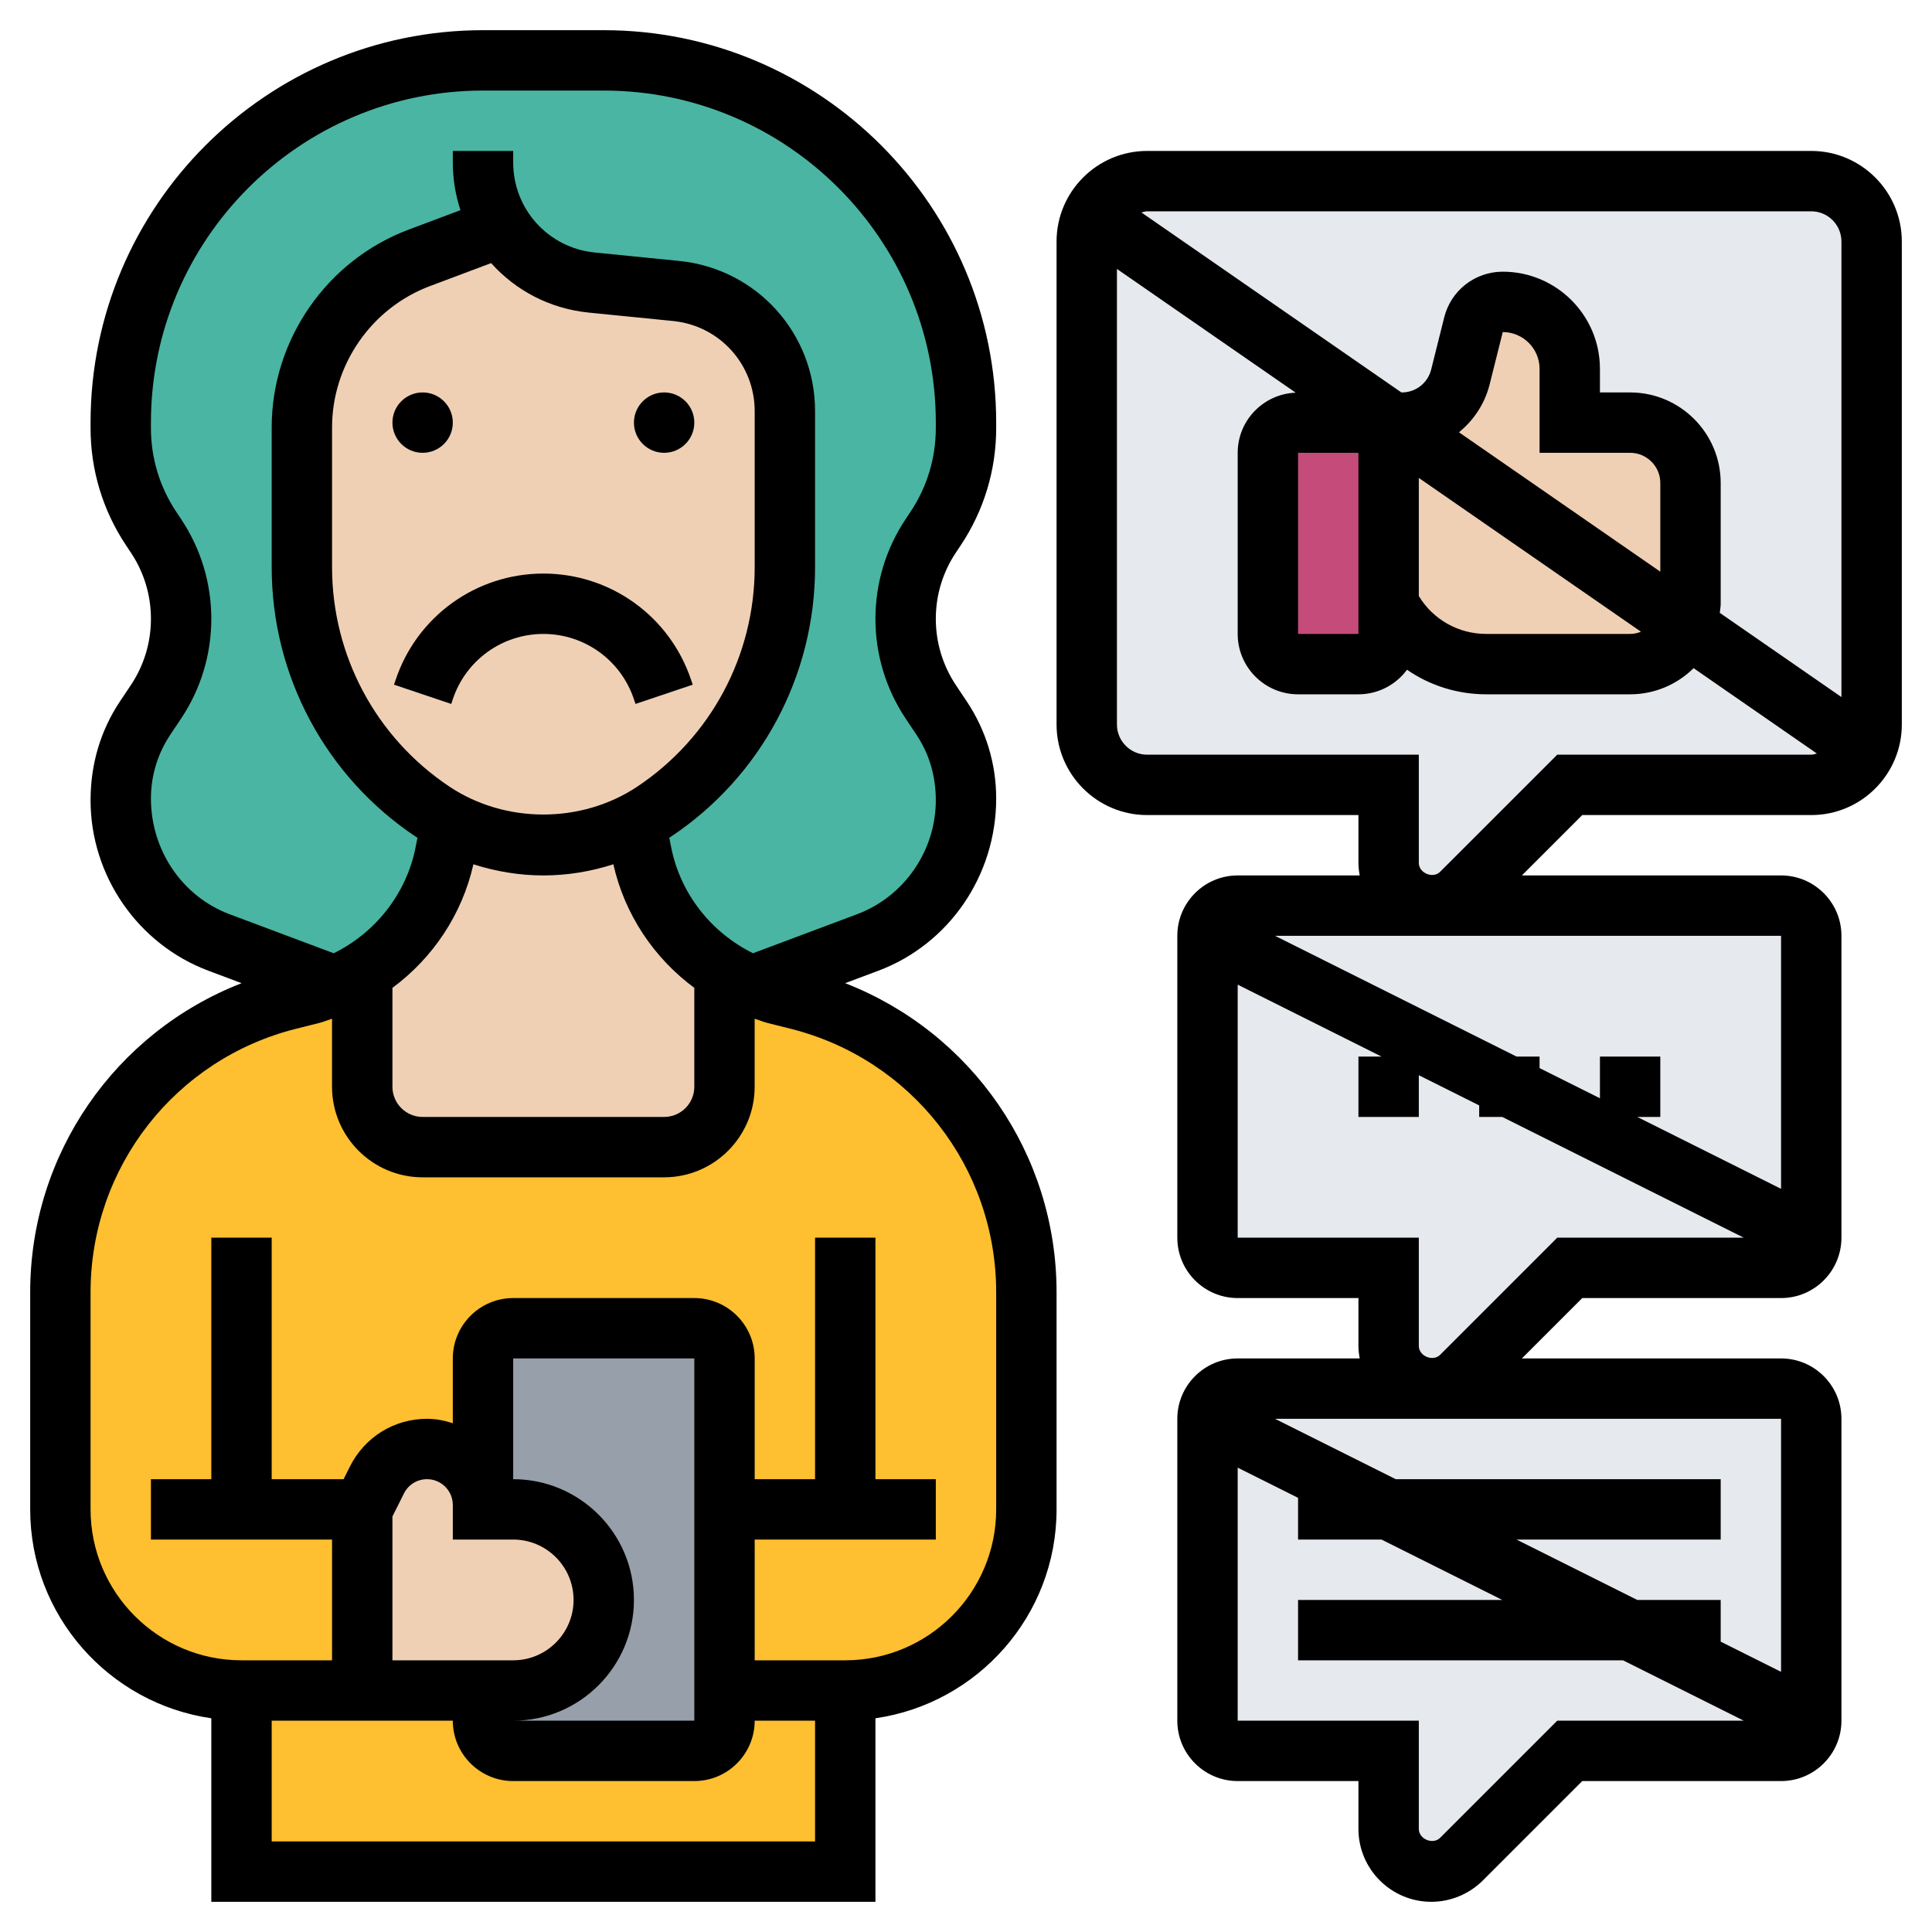 <?xml version="1.0"?>
<svg xmlns="http://www.w3.org/2000/svg" xmlns:xlink="http://www.w3.org/1999/xlink" xmlns:svgjs="http://svgjs.com/svgjs" version="1.1" width="512" height="512" x="0" y="0" viewBox="0 0 64 64" style="enable-background:new 0 0 512 512" xml:space="preserve" class=""><g><g xmlns="http://www.w3.org/2000/svg"><g><g><path d="m59 46h-11.59-6.41c-.55 0-1 .45-1 1v10c0 .55.45 1 1 1h5v2.59c0 .78.63 1.41 1.41 1.41.38 0 .74-.15 1-.41l3.59-3.59h7c.55 0 1-.45 1-1v-10c0-.55-.45-1-1-1z" fill="#e6e9ed" data-original="#e6e9ed"/></g><g><path d="m59 30h-11.59-6.41c-.55 0-1 .45-1 1v10c0 .55.45 1 1 1h5v2.59c0 .78.63 1.41 1.41 1.41.38 0 .74-.15 1-.41l3.59-3.59h7c.55 0 1-.45 1-1v-10c0-.55-.45-1-1-1z" fill="#e6e9ed" data-original="#e6e9ed"/></g><g><path d="m60 6h-22c-.79 0-1.48.47-1.8 1.14-.13.26-.2.55-.2.86v16c0 1.1.9 2 2 2h8v2.59c0 .78.63 1.41 1.41 1.41.38 0 .74-.15 1-.41l3.59-3.59h8c.79 0 1.48-.47 1.8-1.14.13-.26.2-.55.2-.86v-16c0-1.1-.9-2-2-2z" fill="#e6e9ed" data-original="#e6e9ed"/></g><g><path d="m16.62 7.52-2.73 1.02c-2.34.88-3.89 3.12-3.89 5.62v4.63c0 3.25 1.63 6.29 4.34 8.1.2.13.4.25.61.36l-.21 1.03c-.33 1.66-1.34 3.08-2.74 3.93-.29.18-.59.33-.9.46-.93-.35-2.44-.92-3.84-1.45-1.96-.73-3.26-2.61-3.26-4.71v-.06c0-.95.28-1.87.81-2.66l.36-.54c.54-.82.83-1.77.83-2.75s-.29-1.93-.83-2.75l-.16-.24c-.66-.98-1.01-2.14-1.01-3.33v-.18c0-6.63 5.37-12 12-12h4c6.63 0 12 5.37 12 12v.18c0 1.19-.35 2.35-1.01 3.33l-.16.24c-.54.82-.83 1.77-.83 2.75s.29 1.93.83 2.75l.36.54c.53.79.81 1.71.81 2.66v.06c0 2.1-1.3 3.98-3.26 4.71-1.4.53-2.91 1.1-3.84 1.45-.31-.13-.61-.28-.9-.46-1.4-.85-2.41-2.27-2.74-3.93l-.21-1.03c.21-.11.41-.23.61-.36 1.36-.91 2.44-2.12 3.19-3.51.74-1.39 1.15-2.96 1.15-4.59v-5.17c0-2.06-1.56-3.78-3.6-3.98l-2.8-.28c-1.27-.12-2.35-.83-2.98-1.84z" fill="#4ab5a3" data-original="#b27946" class=""/></g><g><path d="m26.43 33.11-.75-.19c-.27-.07-.53-.15-.78-.25-.31-.13-.61-.28-.9-.46v3.79c0 1.1-.9 2-2 2h-8c-1.1 0-2-.9-2-2v-3.79c-.29.18-.59.33-.9.46-.25.1-.51.18-.78.25l-.75.19c-4.45 1.11-7.57 5.11-7.57 9.7v7.19c0 3.31 2.69 6 6 6v6h20v-6c3.31 0 6-2.69 6-6v-7.19c0-4.59-3.12-8.59-7.57-9.7z" fill="#febf30" data-original="#fcd770" class=""/></g><g><path d="m17 56c1.66 0 3-1.34 3-3 0-.83-.34-1.58-.88-2.12s-1.29-.88-2.12-.88h-1v-.15-4.85c0-.55.45-1 1-1h6c.55 0 1 .45 1 1v5 6 1c0 .55-.45 1-1 1h-6c-.55 0-1-.45-1-1v-1z" fill="#969faa" data-original="#969faa"/></g><g><path d="m46 20v1c0 .55-.45 1-1 1h-2c-.55 0-1-.45-1-1v-6c0-.55.45-1 1-1h3z" fill="#c54b7b" data-original="#ef7385" class=""/></g><g><path d="m46.11 14 9.74 6.74c-.29.74-1.01 1.26-1.85 1.26h-4.76c-1.37 0-2.63-.77-3.24-2v-6z" fill="#f0d0b4" data-original="#f0d0b4"/></g><g><path d="m46.44 14c.92 0 1.72-.62 1.94-1.51l.43-1.73c.11-.45.51-.76.97-.76 1.23 0 2.22.99 2.22 2.22v1.78h2c1.1 0 2 .9 2 2v4c0 .26-.05.51-.15.74l-9.74-6.74z" fill="#f0d0b4" data-original="#f0d0b4"/></g><g><path d="m19.12 50.88c.54.54.88 1.29.88 2.12 0 1.66-1.34 3-3 3h-1-4v-6l.49-.98c.31-.62.95-1.02 1.66-1.02 1.02 0 1.85.83 1.85 1.85v.15h1c.83 0 1.58.34 2.12.88z" fill="#f0d0b4" data-original="#f0d0b4"/></g><g><path d="m24 32.21v3.79c0 1.1-.9 2-2 2h-8c-1.1 0-2-.9-2-2v-3.79c1.4-.85 2.41-2.27 2.74-3.93l.21-1.03c.94.49 1.99.75 3.05.75s2.11-.26 3.05-.75l.21 1.03c.33 1.66 1.34 3.08 2.74 3.93z" fill="#f0d0b4" data-original="#f0d0b4"/></g><g><path d="m26 13.62v5.17c0 1.63-.41 3.2-1.15 4.59-.75 1.39-1.83 2.6-3.19 3.51-.2.13-.4.25-.61.36-.94.49-1.99.75-3.05.75s-2.11-.26-3.05-.75c-.21-.11-.41-.23-.61-.36-2.71-1.81-4.34-4.85-4.34-8.1v-4.63c0-2.5 1.55-4.74 3.89-5.62l2.73-1.02c.63 1.01 1.71 1.72 2.98 1.84l2.8.28c2.04.2 3.6 1.92 3.6 3.98z" fill="#f0d0b4" data-original="#f0d0b4"/></g></g><g><circle cx="14" cy="14" r="1" fill="#000000" data-original="#000000"/><circle cx="22" cy="14" r="1" fill="#000000" data-original="#000000"/><path d="m22.896 22.53c-.703-2.112-2.67-3.53-4.896-3.53s-4.193 1.418-4.896 3.527l-.052.154 1.896.638.052-.157c.432-1.293 1.637-2.162 3-2.162s2.568.869 3 2.165l.052.154 1.896-.638z" fill="#000000" data-original="#000000"/><path d="m27.997 32.569 1.096-.411c2.337-.876 3.907-3.145 3.907-5.709 0-1.146-.336-2.257-.974-3.213l-.362-.542c-.435-.653-.664-1.412-.664-2.194 0-.784.229-1.542.664-2.193l.16-.24c.77-1.154 1.176-2.497 1.176-3.884v-.183c0-7.168-5.832-13-13-13h-4c-7.168 0-13 5.832-13 13v.183c0 1.387.406 2.729 1.176 3.883l.16.241c.435.651.664 1.409.664 2.193 0 .782-.229 1.541-.663 2.192l-.364.544c-.637.956-.973 2.067-.973 3.275 0 2.501 1.57 4.771 3.907 5.647l1.096.411c-4.182 1.628-7.003 5.654-7.003 10.239v7.192c0 3.519 2.614 6.432 6 6.92v6.08h22v-6.08c3.386-.488 6-3.401 6-6.92v-7.192c0-4.585-2.821-8.611-7.003-10.239zm-14.997.155c1.336-.987 2.307-2.429 2.682-4.093.745.238 1.524.369 2.318.369s1.573-.13 2.318-.369c.375 1.664 1.346 3.106 2.682 4.093v3.276c0 .552-.448 1-1 1h-8c-.552 0-1-.448-1-1zm8.109-6.665c-1.848 1.231-4.371 1.231-6.219 0-2.436-1.625-3.89-4.342-3.89-7.27v-4.631c0-2.073 1.304-3.954 3.245-4.682l2.024-.76c.806.901 1.938 1.509 3.232 1.639l2.797.279c1.541.155 2.702 1.438 2.702 2.986v5.169c0 2.928-1.454 5.645-3.891 7.27zm-16.109.39c0-.75.221-1.478.636-2.102l.364-.545c.654-.982 1-2.124 1-3.302 0-1.18-.346-2.322-1-3.303l-.16-.24c-.55-.824-.84-1.783-.84-2.774v-.183c0-6.065 4.935-11 11-11h4c6.065 0 11 4.935 11 11v.183c0 .991-.29 1.95-.84 2.774l-.16.24c-.654.981-1 2.123-1 3.303 0 1.178.346 2.32 1.001 3.304l.362.542c.416.625.637 1.352.637 2.165 0 1.673-1.049 3.189-2.608 3.774l-3.447 1.292c-1.376-.678-2.402-1.961-2.709-3.497l-.066-.331c.016-.01.034-.017.049-.028 2.994-1.994 4.781-5.334 4.781-8.932v-5.169c0-2.58-1.936-4.719-4.502-4.976l-2.797-.279c-1.54-.154-2.701-1.437-2.701-2.985v-.38h-2v.38c0 .552.089 1.084.253 1.582l-1.71.642c-2.718 1.018-4.543 3.652-4.543 6.554v4.631c0 3.598 1.787 6.938 4.781 8.934.016.011.033.017.049.028l-.066.33c-.307 1.536-1.333 2.819-2.709 3.497l-3.447-1.292c-1.559-.585-2.608-2.102-2.608-3.837zm4 34.551v-4h6c0 1.103.897 2 2 2h6c1.103 0 2-.897 2-2h2v4zm4-10.764.382-.764c.145-.291.438-.472.764-.472.47 0 .854.384.854.854v1.146h2c1.103 0 2 .897 2 2s-.897 2-2 2h-4zm4-1.236v-4h6v12h-6c2.206 0 4-1.794 4-4s-1.794-4-4-4zm16 1c0 2.757-2.243 5-5 5h-3v-4h6v-2h-2v-8h-2v8h-2v-4c0-1.103-.897-2-2-2h-6c-1.103 0-2 .897-2 2v2.145c-.271-.086-.555-.145-.854-.145-1.088 0-2.065.604-2.553 1.578l-.211.422h-2.382v-8h-2v8h-2v2h6v4h-3c-2.757 0-5-2.243-5-5v-7.192c0-4.137 2.803-7.728 6.816-8.731l.742-.186c.152-.038.294-.097.441-.145v2.254c0 1.654 1.346 3 3 3h8c1.654 0 3-1.346 3-3v-2.254c.148.048.29.107.441.145l.742.186c4.015 1.003 6.818 4.594 6.818 8.731z" fill="#000000" data-original="#000000"/><path d="m60 5h-22c-1.654 0-3 1.346-3 3v16c0 1.654 1.346 3 3 3h7v1.586c0 .142.018.279.042.414h-4.042c-1.103 0-2 .897-2 2v10c0 1.103.897 2 2 2h4v1.586c0 .142.018.279.042.414h-4.042c-1.103 0-2 .897-2 2v10c0 1.103.897 2 2 2h4v1.586c0 1.331 1.083 2.414 2.414 2.414.636 0 1.258-.258 1.707-.707l3.293-3.293h6.586c1.103 0 2-.897 2-2v-10c0-1.103-.897-2-2-2h-8.586l2-2h6.586c1.103 0 2-.897 2-2v-10c0-1.103-.897-2-2-2h-8.586l2-2h7.586c1.654 0 3-1.346 3-3v-16c0-1.654-1.346-3-3-3zm-8.414 52-3.879 3.879c-.238.238-.707.046-.707-.293v-3.586h-6v-8.382l2 1v1.382h2.764l4 2h-6.764v2h10.764l4 2zm7.414-1.618-2-1v-1.382h-2.764l-4-2h6.764v-2h-10.764l-4-2h16.764zm-7.414-14.382-3.879 3.879c-.238.238-.707.045-.707-.293v-3.586h-6v-8.382l4.764 2.382h-.764v2h2v-1.382l2 1v.382h.764l8 4zm7.414-1.618-4.764-2.382h.764v-2h-2v1.382l-2-1v-.382h-.764l-8-4h16.764zm1-32.382c.552 0 1 .449 1 1v15.091l-4.03-2.79c.01-.1.03-.198.03-.301v-4c0-1.654-1.346-3-3-3h-1v-.781c0-1.775-1.444-3.219-3.219-3.219-.92 0-1.718.623-1.94 1.515l-.432 1.727c-.112.446-.511.758-.971.758h-.015l-8.612-5.962c.064-.012.122-.038.189-.038zm-15 8v6h-2v-6zm2 .832 7.36 5.095c-.112.044-.232.073-.36.073h-4.764c-.925 0-1.763-.476-2.236-1.256zm1.33-1.512c.488-.398.857-.945 1.018-1.593l.433-1.727c.672 0 1.219.547 1.219 1.219v2.781h3c.552 0 1 .449 1 1v2.938zm3.256 10.68-3.88 3.879c-.235.237-.706.045-.706-.293v-3.586h-9c-.552 0-1-.449-1-1v-15.091l5.921 4.099c-1.065.042-1.921.916-1.921 1.992v6c0 1.103.897 2 2 2h2c.659 0 1.245-.321 1.609-.814.756.522 1.665.814 2.627.814h4.764c.819 0 1.562-.332 2.103-.866l4.084 2.828c-.062.012-.12.038-.187.038z" fill="#000000" data-original="#000000"/></g></g></g></svg>

